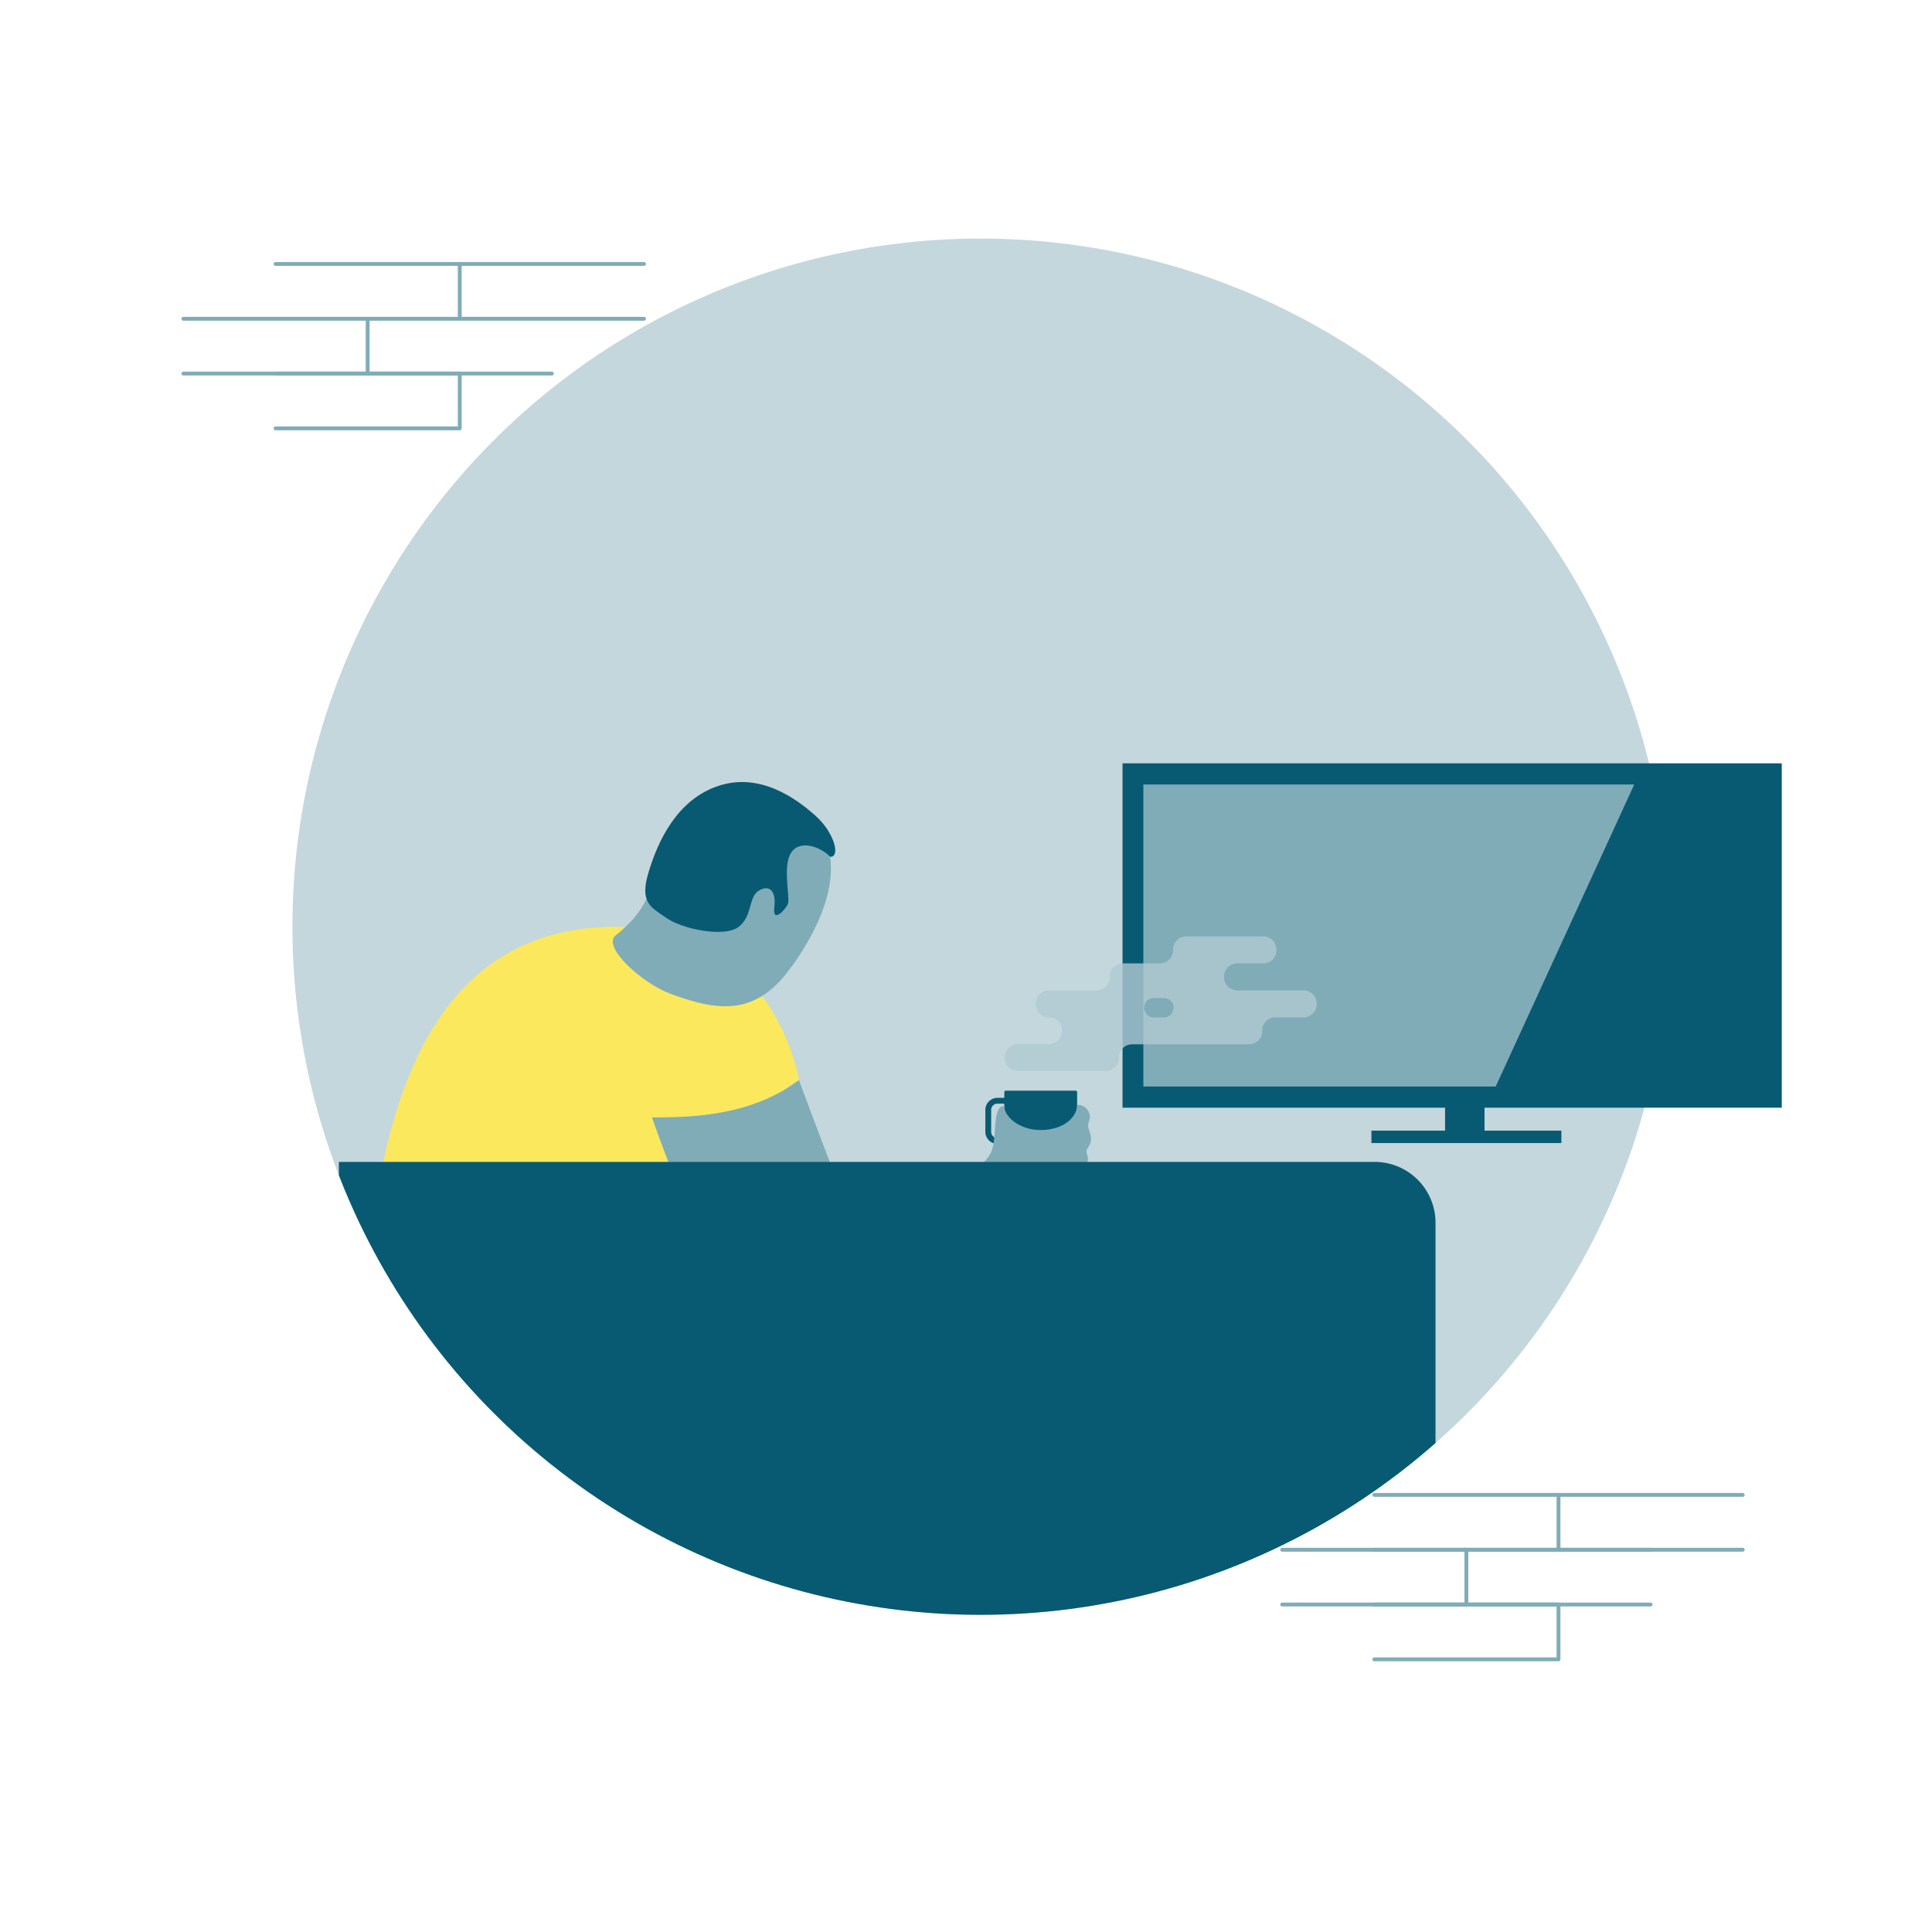 <svg xmlns="http://www.w3.org/2000/svg" xmlns:xlink="http://www.w3.org/1999/xlink" viewBox="0 0 500 500"><defs><style>.cls-1,.cls-3,.cls-6{fill:none;}.cls-2{fill:#c4d7dd;}.cls-3{stroke:#80acb8;stroke-linecap:round;stroke-linejoin:round;}.cls-4{fill:#085a72;}.cls-5{fill:#80acb8;}.cls-6{stroke:#085a72;stroke-miterlimit:10;stroke-width:1.5px;}.cls-7{fill:#b0cad2;opacity:0.8;}.cls-8{fill:#fce85d;}.cls-9{clip-path:url(#clip-path);}</style><clipPath id="clip-path"><circle class="cls-1" cx="253.77" cy="239.83" r="178.09"/></clipPath></defs><title>stories</title><g id="Layer_10" data-name="Layer 10"><circle class="cls-2" cx="253.77" cy="239.83" r="178.09"/><polyline class="cls-3" points="331.83 401.07 379.5 401.07 379.5 415.25 331.83 415.25"/><line class="cls-3" x1="427.18" y1="415.25" x2="379.5" y2="415.25"/><line class="cls-3" x1="379.5" y1="401.07" x2="427.18" y2="401.07"/><polyline class="cls-3" points="355.67 415.25 403.34 415.25 403.34 429.44 355.67 429.44"/><polyline class="cls-3" points="355.67 386.88 403.34 386.88 403.34 401.07 355.67 401.07"/><line class="cls-3" x1="451.02" y1="401.07" x2="403.34" y2="401.07"/><line class="cls-3" x1="403.34" y1="386.88" x2="451.02" y2="386.88"/><rect class="cls-4" x="290.51" y="197.55" width="170.61" height="89.12"/><polygon class="cls-5" points="295.9 203.02 422.94 203.02 387.09 281.19 295.9 281.19 295.9 203.02"/><rect class="cls-4" x="354.92" y="292.61" width="49.16" height="3.21"/><rect class="cls-4" x="373.98" y="284.68" width="10.21" height="10.21"/><path class="cls-4" d="M260.3,282.26h18.07a.39.39,0,0,1,.39.39v19.85a1,1,0,0,1-1,1H259.91a0,0,0,0,1,0,0V282.66A.39.39,0,0,1,260.3,282.26Z"/><path class="cls-6" d="M255.76,284.87h3.15a2.38,2.38,0,0,1,2.38,2.38v5.66a2.38,2.38,0,0,1-2.38,2.38h-3.15a0,0,0,0,1,0,0V284.87A0,0,0,0,1,255.76,284.87Z" transform="translate(517.05 580.16) rotate(180)"/><path class="cls-7" d="M337.36,256.3H320.17a3.4,3.4,0,0,1-3.4-3.4v-.18a3.4,3.4,0,0,1,3.4-3.4h6.77a3.4,3.4,0,0,0,3.4-3.4v-.18a3.4,3.4,0,0,0-3.4-3.4H307a3.4,3.4,0,0,0-3.4,3.4v.18a3.4,3.4,0,0,1-3.4,3.4H290.6a3.4,3.4,0,0,0-3.4,3.4v.18a3.4,3.4,0,0,1-3.4,3.4H271.43a3.4,3.4,0,0,0-3.4,3.4v.18a3.4,3.4,0,0,0,3.4,3.4h0a3.4,3.4,0,0,1,3.4,3.4v.12a3.4,3.4,0,0,1-3.4,3.4h-8a3.4,3.4,0,0,0-3.4,3.4v.18a3.4,3.4,0,0,0,3.4,3.4h22.77a3.4,3.4,0,0,0,3.4-3.4v-.12a3.4,3.4,0,0,1,3.4-3.4h30.26a3.4,3.4,0,0,0,3.4-3.4v-.18a3.4,3.4,0,0,1,3.4-3.4h7.3a3.4,3.4,0,0,0,3.4-3.4v-.18A3.4,3.4,0,0,0,337.36,256.3Zm-35.84,7h-3.21a2.52,2.52,0,0,1,0-5h3.21a2.52,2.52,0,0,1,0,5Z"/><path class="cls-8" d="M206.78,279.52s-6.24-39.69-47.06-39.69c-30.11,0-51.41,17.69-60.51,60.87h94.72c1.88-9.61,5.73-17.64,12.86-21.17Z"/><path class="cls-5" d="M206.78,279.52s14.91,40.85,17,41.49c3.67-2.79,28.82-18.59,28.82-18.59a11.51,11.51,0,0,0,3.65-3.77c2.09-3.5.25-12.44,3.65-12.44,0,2.91,4.08,6.18,9.21,6.24,5.88.07,9.64-3.12,9.64-6.52a3.11,3.11,0,0,1,3.15,2.3c.53,1.48-.27,1.59-.27,3.17,0,.92.57,1.55.69,3,.2,2.48-1.59,2.6-1,4.31,1.49,4.34-4.27,4.36-12,8.72-12.2,6.88-44.3,58.26-66,48.1-14-6.69-34.59-66.34-34.59-66.34C177.19,289.12,193.78,289.33,206.78,279.52Z"/><path class="cls-5" d="M203.29,252.2c-8.59,10.72-18.2,9.31-29.75,5-7.77-2.91-17.75-12.3-14.24-15.1,9.07-7.23,8.86-12.34,11.75-20,4.82-12.87,17.69-19.94,29.64-15.46C226.4,216.23,211.33,242.16,203.29,252.2Z"/><path class="cls-4" d="M172.6,237.65c4,2.78,14.66,5,18.43,2.31s2.59-7.82,5.36-9.47,4.52.14,4,4.36,2.81.66,3.5-.85-1.46-9.75.85-13.32,7.8-1.41,10.09,1.05c2.7.2,1.23-6.14-3.78-10.62s-14.34-11.26-25.07-7.74-15.74,14.25-18.2,22.61C165.47,233.72,168.6,234.87,172.6,237.65Z"/><polyline class="cls-3" points="47.47 82.5 95.15 82.5 95.15 96.68 47.47 96.68"/><polyline class="cls-3" points="71.31 68.31 118.98 68.31 118.98 82.5 71.31 82.5"/><line class="cls-3" x1="142.82" y1="96.68" x2="95.15" y2="96.68"/><line class="cls-3" x1="95.15" y1="82.5" x2="142.82" y2="82.5"/><polyline class="cls-3" points="71.31 96.68 118.98 96.68 118.98 110.86 71.31 110.86"/><line class="cls-3" x1="166.66" y1="82.5" x2="118.99" y2="82.5"/><line class="cls-3" x1="118.99" y1="68.31" x2="166.66" y2="68.31"/><g class="cls-9"><path class="cls-4" d="M87.7,300.7H355.76a15.75,15.75,0,0,1,15.75,15.75V417.92H87.7Z"/></g></g></svg>